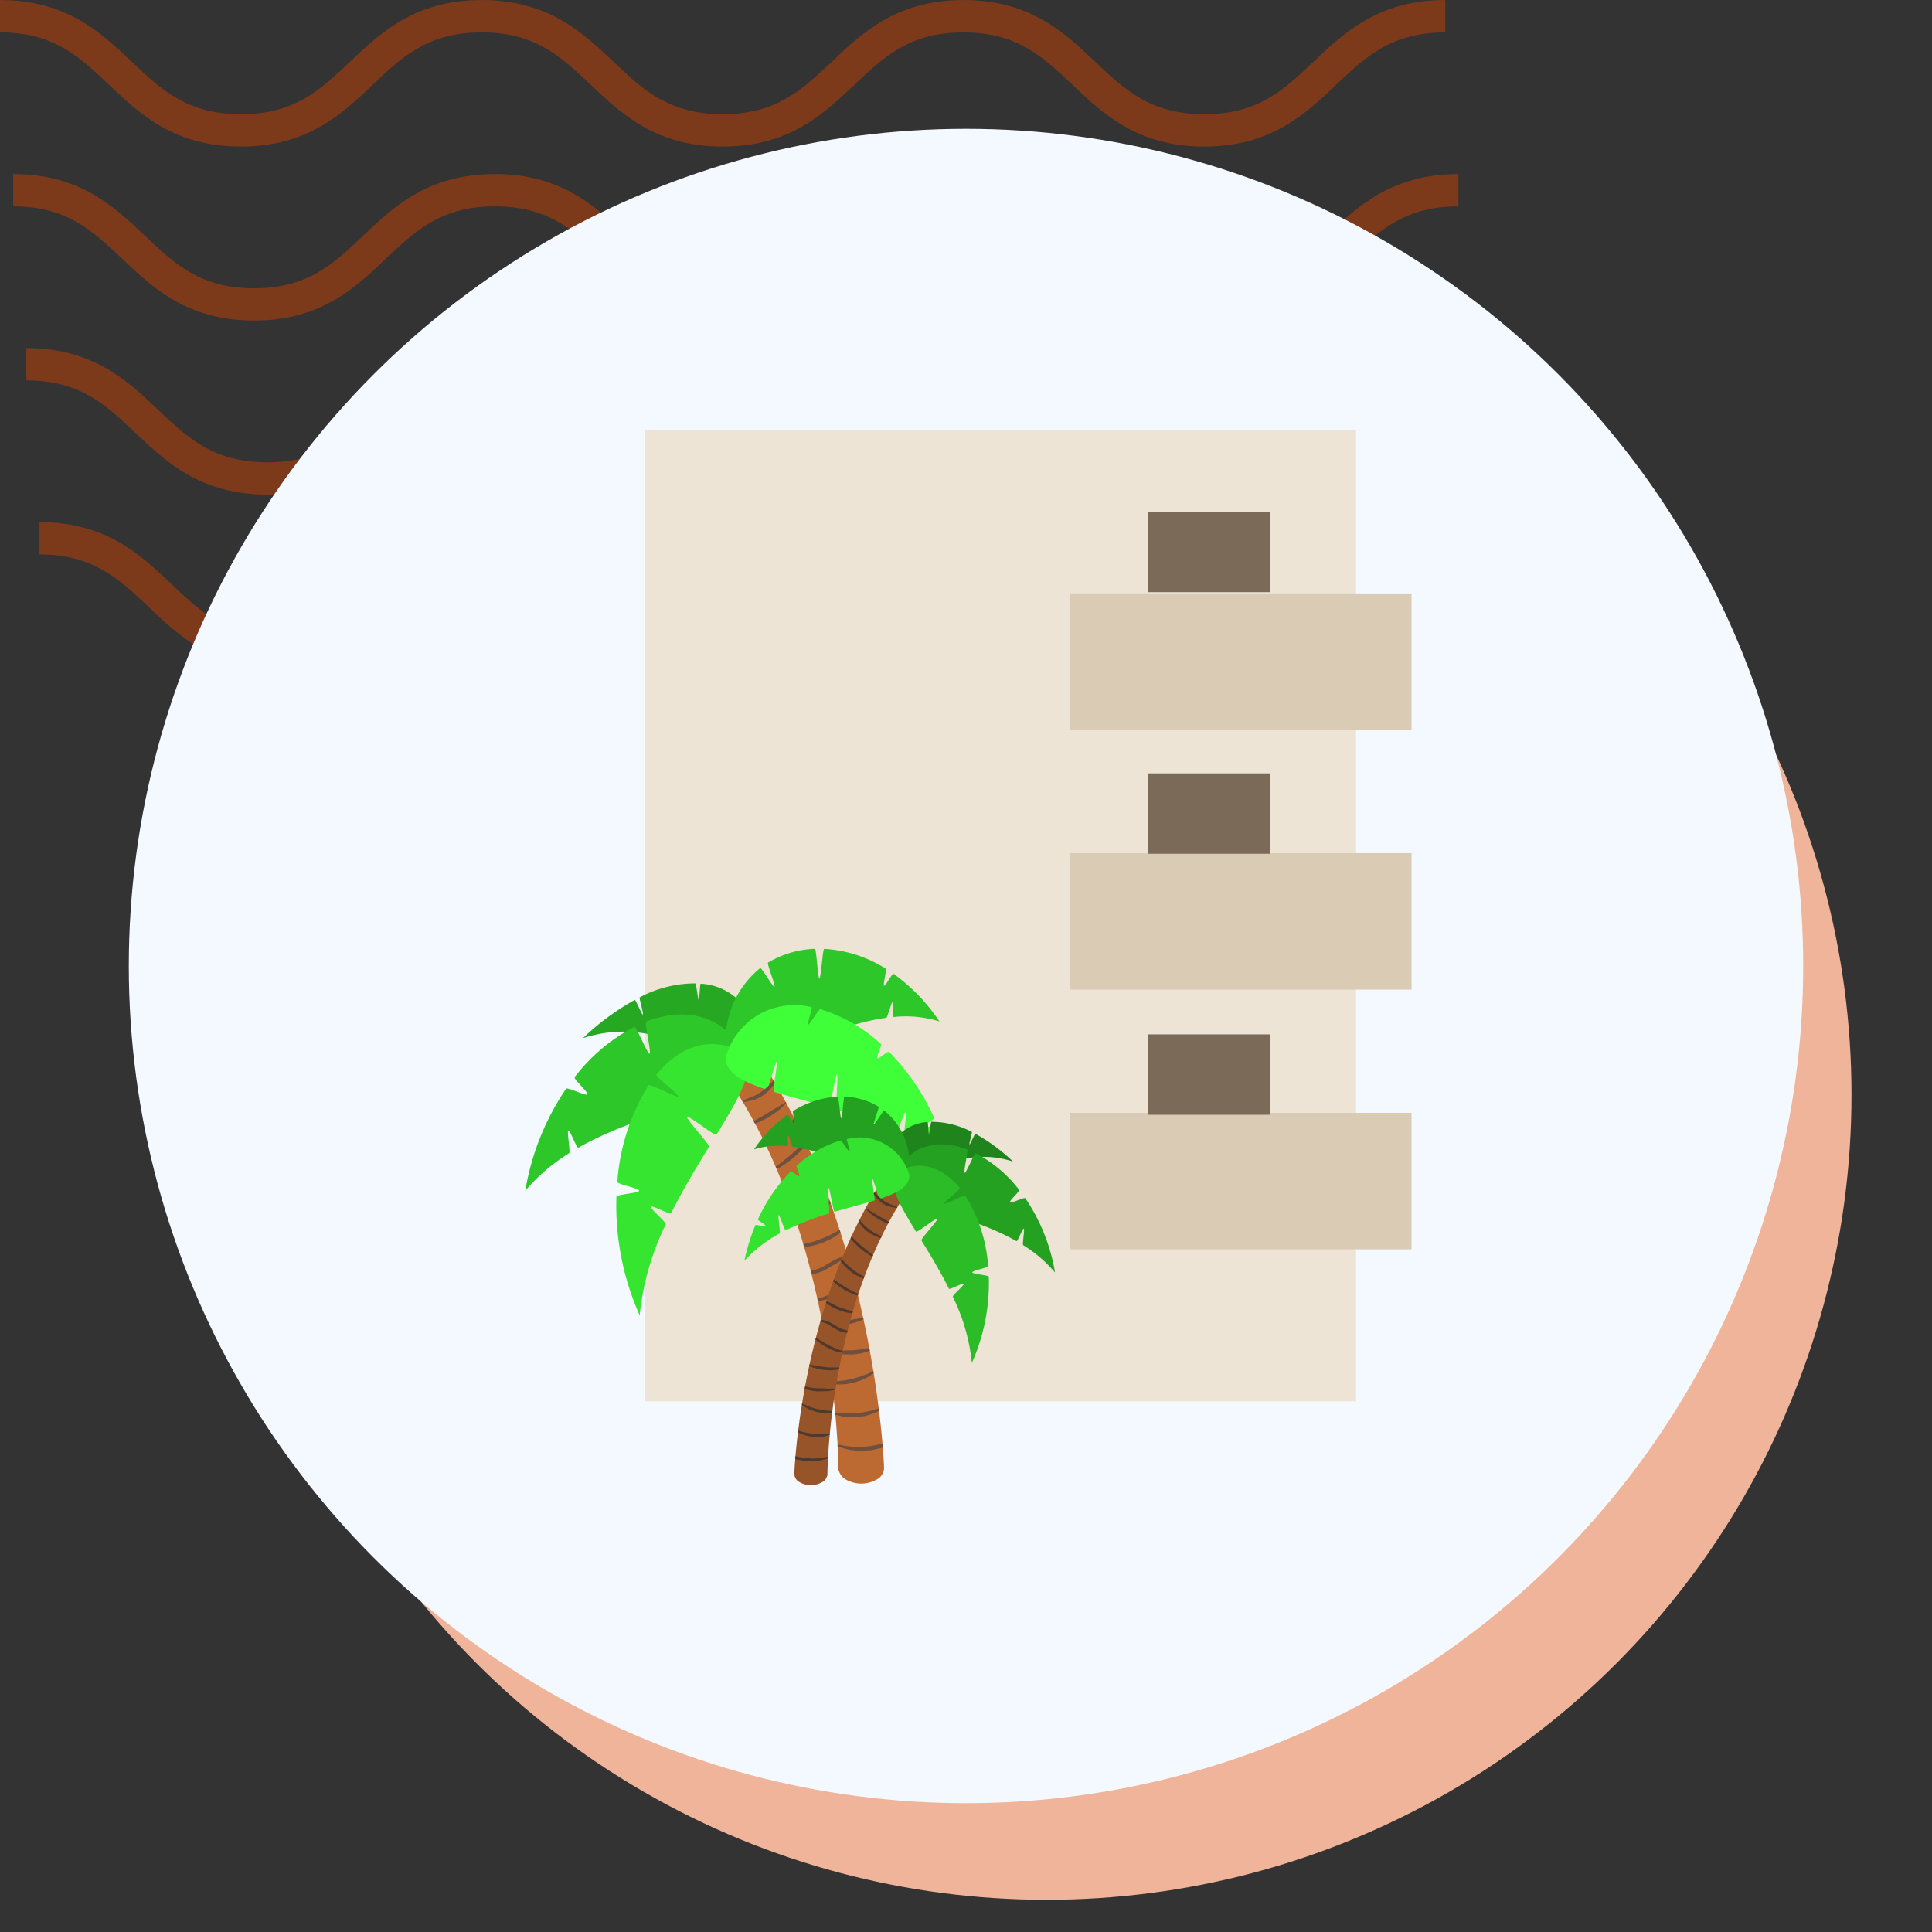 <svg xmlns="http://www.w3.org/2000/svg" xmlns:xlink="http://www.w3.org/1999/xlink" width="120" height="120" viewBox="0 0 120 120">
  <rect x="0" y="0" width="120" height="120" fill="#333333" stroke="none"/>
  <defs>
    <clipPath id="clip-path">
      <rect id="Rectangle_400938" data-name="Rectangle 400938" width="120" height="120" transform="translate(0 0)" fill="none"/>
    </clipPath>
    <clipPath id="clip-path-2">
      <rect id="Rectangle_401073" data-name="Rectangle 401073" width="92.219" height="41.532" fill="#7d3a1b"/>
    </clipPath>
  </defs>
  <g id="Group_1104191" data-name="Group 1104191" transform="translate(-810 -1475.302)">
    <g id="Group_1102846" data-name="Group 1102846" transform="translate(422.332 -4537.698)">
      <rect id="Rectangle_401103" data-name="Rectangle 401103" width="120" height="120" transform="translate(387.668 6013)" fill="none"/>
      <g id="Group_1099348" data-name="Group 1099348" transform="translate(387.668 6013)">
        <g id="Group_1099282" data-name="Group 1099282">
          <g id="Group_1099281" data-name="Group 1099281" clip-path="url(#clip-path-2)">
            <path id="Path_873375" data-name="Path 873375" d="M74.8,9.1c-4.139,0-6.28-2.03-8.17-3.821-1.855-1.756-3.452-3.274-6.792-3.274s-4.937,1.517-6.792,3.274C51.161,7.072,49.023,9.1,44.881,9.1s-6.28-2.03-8.169-3.821C34.857,3.525,33.26,2.007,29.92,2.007s-4.937,1.517-6.789,3.274C21.241,7.072,19.1,9.1,14.962,9.1S8.679,7.072,6.789,5.281C4.937,3.525,3.34,2.007,0,2.007V0C4.139,0,6.28,2.033,8.17,3.821c1.855,1.759,3.452,3.274,6.792,3.274S19.9,5.58,21.75,3.824C23.637,2.033,25.781,0,29.92,0s6.283,2.033,8.17,3.821c1.855,1.759,3.452,3.274,6.792,3.274s4.937-1.514,6.792-3.274C53.56,2.033,55.7,0,59.843,0s6.283,2.033,8.17,3.821C69.867,5.58,71.464,7.094,74.8,7.094S79.742,5.58,81.6,3.821C83.483,2.033,85.624,0,89.766,0V2.007c-3.34,0-4.937,1.517-6.792,3.274C81.084,7.072,78.943,9.1,74.8,9.1" transform="translate(2.453 32.43)" fill="#7d3a1b"/>
            <path id="Path_873376" data-name="Path 873376" d="M74.8,9.1c-4.139,0-6.283-2.03-8.17-3.824-1.855-1.756-3.452-3.27-6.792-3.27s-4.937,1.514-6.792,3.27C51.164,7.072,49.023,9.1,44.881,9.1s-6.283-2.03-8.17-3.824c-1.855-1.756-3.452-3.27-6.792-3.27s-4.937,1.517-6.789,3.27C21.241,7.072,19.1,9.1,14.962,9.1S8.679,7.072,6.789,5.278C4.937,3.522,3.34,2.007,0,2.007V0C4.139,0,6.283,2.03,8.17,3.821c1.855,1.759,3.452,3.274,6.792,3.274S19.9,5.58,21.75,3.821C23.637,2.03,25.781,0,29.92,0S36.2,2.03,38.093,3.821c1.852,1.759,3.449,3.274,6.789,3.274s4.937-1.514,6.792-3.274C53.56,2.03,55.7,0,59.843,0s6.283,2.03,8.17,3.821C69.867,5.58,71.464,7.094,74.8,7.094S79.742,5.58,81.6,3.821C83.486,2.03,85.627,0,89.769,0V2.007c-3.34,0-4.94,1.517-6.8,3.27C81.084,7.072,78.943,9.1,74.8,9.1" transform="translate(1.635 21.62)" fill="#7d3a1b"/>
            <path id="Path_873377" data-name="Path 873377" d="M74.8,9.1c-4.139,0-6.283-2.03-8.169-3.824-1.855-1.756-3.452-3.27-6.792-3.27s-4.937,1.514-6.792,3.27C51.164,7.072,49.02,9.1,44.881,9.1s-6.283-2.03-8.17-3.824c-1.855-1.756-3.452-3.27-6.792-3.27s-4.937,1.517-6.789,3.27C21.241,7.072,19.1,9.1,14.962,9.1S8.678,7.072,6.789,5.278C4.937,3.522,3.34,2.007,0,2.007V0C4.139,0,6.283,2.03,8.169,3.821c1.851,1.759,3.452,3.274,6.792,3.274S19.9,5.58,21.75,3.821C23.637,2.03,25.781,0,29.92,0S36.2,2.03,38.093,3.821c1.852,1.759,3.449,3.274,6.789,3.274s4.937-1.514,6.792-3.274C53.56,2.03,55.7,0,59.843,0s6.283,2.03,8.17,3.821C69.867,5.58,71.464,7.094,74.8,7.094S79.742,5.58,81.6,3.821C83.486,2.03,85.624,0,89.769,0V2.007c-3.34,0-4.941,1.517-6.8,3.27C81.084,7.072,78.943,9.1,74.8,9.1" transform="translate(0.818 10.81)" fill="#7d3a1b"/>
            <path id="Path_873378" data-name="Path 873378" d="M74.8,9.1c-4.139,0-6.28-2.03-8.17-3.821-1.855-1.756-3.452-3.27-6.792-3.27s-4.937,1.514-6.789,3.27C51.164,7.069,49.023,9.1,44.881,9.1s-6.28-2.03-8.169-3.821c-1.855-1.756-3.452-3.27-6.792-3.27s-4.937,1.514-6.789,3.267C21.245,7.069,19.1,9.1,14.962,9.1S8.678,7.069,6.789,5.278C4.937,3.522,3.34,2.007,0,2.007V0C4.139,0,6.283,2.03,8.17,3.821c1.855,1.756,3.452,3.27,6.792,3.27S19.9,5.577,21.75,3.821C23.64,2.03,25.781,0,29.92,0s6.28,2.03,8.173,3.821c1.852,1.756,3.449,3.27,6.789,3.27s4.937-1.514,6.792-3.27C53.563,2.03,55.7,0,59.843,0s6.28,2.03,8.17,3.821c1.855,1.756,3.452,3.27,6.792,3.27s4.937-1.514,6.792-3.27C83.486,2.03,85.627,0,89.769,0V2.007c-3.344,0-4.941,1.514-6.8,3.27C81.084,7.069,78.943,9.1,74.8,9.1" transform="translate(0 0.003)" fill="#7d3a1b"/>
          </g>
        </g>
      </g>
      <circle id="Ellipse_11504" data-name="Ellipse 11504" cx="50" cy="50" r="50" transform="translate(402.668 6031)" fill="#efb499"/>
      <circle id="Ellipse_11503" data-name="Ellipse 11503" cx="52" cy="52" r="52" transform="translate(395.668 6021)" fill="#f3f9ff"/>
    </g>
    <g id="Group_1102847" data-name="Group 1102847" transform="translate(835.941 1501.105)">
      <rect id="Rectangle_401104" data-name="Rectangle 401104" width="68" height="69" transform="translate(-0.316 -1.106)" fill="none"/>
      <g id="Group_1103650" data-name="Group 1103650" transform="translate(-233.776 -363.461)">
        <rect id="Rectangle_405426" data-name="Rectangle 405426" width="44.15" height="60.34" transform="translate(247.912 364.356)" fill="#ede4d5"/>
        <rect id="Rectangle_405427" data-name="Rectangle 405427" width="21.198" height="8.478" transform="translate(274.31 374.516)" fill="#d9cbb4"/>
        <rect id="Rectangle_405428" data-name="Rectangle 405428" width="21.198" height="8.478" transform="translate(274.31 390.647)" fill="#d9cbb4"/>
        <rect id="Rectangle_405429" data-name="Rectangle 405429" width="21.198" height="8.478" transform="translate(274.31 406.777)" fill="#d9cbb4"/>
        <rect id="Rectangle_405430" data-name="Rectangle 405430" width="7.598" height="4.992" transform="translate(279.118 369.445)" fill="#7b6a58"/>
        <rect id="Rectangle_405431" data-name="Rectangle 405431" width="7.598" height="4.992" transform="translate(279.118 385.694)" fill="#7b6a58"/>
        <rect id="Rectangle_405432" data-name="Rectangle 405432" width="7.598" height="4.992" transform="translate(279.118 401.905)" fill="#7b6a58"/>
        <g id="Group_1103647" data-name="Group 1103647" transform="translate(240.46 396.591)">
          <path id="Path_894645" data-name="Path 894645" d="M244.506,406.033a15.4,15.4,0,0,1,3.214-2.373c.056-.029.45.936.505.908s-.246-1.043-.2-1.067a7.375,7.375,0,0,1,3.462-.868c.051,0,.157,1.024.207,1.027s.065-1.012.124-1.006a3.644,3.644,0,0,1,3.354,4.515C254.028,409.411,250.17,404.192,244.506,406.033Z" transform="translate(-240.919 -400.486)" fill="#27a823"/>
          <path id="Path_894646" data-name="Path 894646" d="M240.46,415.763a15.937,15.937,0,0,1,2.535-6.339c.079-.115,1.23.46,1.31.349.1-.132-.874-.95-.774-1.076a11.285,11.285,0,0,1,3.705-3.12c.106-.053.833,1.72.941,1.672.138-.063-.342-1.945-.2-2,2.631-1.007,5.19-.312,6.324,2.56.211,2.294-5.814,2.583-10.539,5.276-.108.062-.527-1.13-.633-1.065-.084.051.144,1.356.061,1.407A11.387,11.387,0,0,0,240.46,415.763Z" transform="translate(-240.46 -400.734)" fill="#2ec729"/>
          <path id="Path_894647" data-name="Path 894647" d="M267.781,404.723a11.474,11.474,0,0,0-2.85-2.959c-.082-.059-.506.793-.59.739s.181-1.012.1-1.061a8,8,0,0,0-3.818-1.227c-.1,0-.2,1.838-.3,1.838s-.185-1.843-.277-1.84a6.013,6.013,0,0,0-2.912.856c-.087.052.479,1.441.4,1.5s-.81-1.22-.888-1.16a5.816,5.816,0,0,0-2.114,5.207c.7,2.085,5.386-1.509,9.948-2.118.073-.01.309-.957.381-.966s-.017.923.056.917A7.08,7.08,0,0,1,267.781,404.723Z" transform="translate(-242.054 -400.212)" fill="#2ec729"/>
          <path id="Path_894648" data-name="Path 894648" d="M256.238,407.266l-1.727,1.607c6.969,10.106,7,24.393,7,24.533l.02.007a.872.872,0,0,0,.395.536,1.941,1.941,0,0,0,2,0,.833.833,0,0,0,.415-.659C264.331,432.681,263.687,418.069,256.238,407.266Z" transform="translate(-242.054 -401.012)" fill="#bc6a32"/>
          <path id="Path_894649" data-name="Path 894649" d="M248.289,423.732a16.74,16.74,0,0,1-1.444-7.366c0-.14,1.4-.23,1.41-.37.01-.17-1.368-.389-1.353-.558a13.115,13.115,0,0,1,1.942-6c.072-.109,1.77.8,1.845.7s-1.452-1.247-1.363-1.356c1.469-1.794,3.43-2.491,5.437-1.332.771.9-.25,2.7-1.7,5.056-.083.136-1.739-1.223-1.825-1.083-.069.113,1.432,1.723,1.361,1.837-.771,1.255-1.616,2.647-2.354,4.128-.061.124-1.215-.531-1.275-.406-.05.1.993.989.944,1.095A16.64,16.64,0,0,0,248.289,423.732Z" transform="translate(-241.183 -400.968)" fill="#36e52f"/>
          <path id="Path_894650" data-name="Path 894650" d="M268.607,414.687a16.671,16.671,0,0,0-.933-3.027c-.038-.09-.84.153-.879.064s.7-.487.66-.563a14.309,14.309,0,0,0-2.793-4.092c-.1-.1-.647.473-.744.381-.076-.072.3-.805.227-.874a9.545,9.545,0,0,0-3.763-2.164c-.094-.026-.657.971-.75.949s.286-1.059.2-1.076a4.422,4.422,0,0,0-5.315,3.083c-.057.964.969,1.528,2.535,2.038.076.025.551-1.765.63-1.74.064.02-.27,1.855-.2,1.875,1,.306,2.186.6,3.428.971.086.026.422-2.068.508-2.043s-.106,2.163-.035,2.185a23.827,23.827,0,0,1,3.7,1.435c.1.051.512-1.349.613-1.3.068.035-.172,1.525-.1,1.561A11.382,11.382,0,0,1,268.607,414.687Z" transform="translate(-242.054 -400.662)" fill="#3eff38"/>
          <g id="Group_1103646" data-name="Group 1103646" transform="translate(13.47 8.171)">
            <path id="Path_894651" data-name="Path 894651" d="M262.884,435.215a2.628,2.628,0,0,0,.471.074,2.352,2.352,0,0,0,.508.028l.526-.027.518-.109a1.274,1.274,0,0,0,.243-.065c-.006-.078-.013-.159-.02-.243a1.589,1.589,0,0,1-.266.064l-.5.1-.505.035a2.729,2.729,0,0,1-.49-.006,3.913,3.913,0,0,1-.458-.034l-.406-.074-.165-.03.008.131.122.037Z" transform="translate(-256.411 -412.314)" fill="#6e5040"/>
            <path id="Path_894652" data-name="Path 894652" d="M262.588,432.9a2.186,2.186,0,0,0,.324.044,1.967,1.967,0,0,0,.348.019l.361-.013.357-.06a2.129,2.129,0,0,0,.34-.09,2.419,2.419,0,0,0,.311-.11c.1-.043.184-.087.266-.127l-.019-.147-.02.006c-.086.025-.178.051-.274.083s-.2.044-.309.074a2.971,2.971,0,0,1-.33.065l-.343.051-.345.021a2.645,2.645,0,0,1-.335,0c-.108-.007-.215.005-.314-.009s-.192-.019-.28-.026c-.056,0-.108-.008-.158-.015l.012.125a1.074,1.074,0,0,0,.12.035C262.39,432.851,262.486,432.876,262.588,432.9Z" transform="translate(-256.392 -412.035)" fill="#6e5040"/>
            <path id="Path_894653" data-name="Path 894653" d="M262.817,430.609l.47-.087c.153-.05.307-.1.458-.15.147-.069.294-.137.439-.212.119-.075.236-.153.351-.233l-.021-.133c-.134.06-.266.121-.4.185-.147.051-.291.108-.434.164-.149.04-.3.086-.442.129l-.449.092c-.151.017-.3.035-.454.055-.136,0-.272.01-.41.018.006.052.012.1.019.153.131.015.262.028.4.04C262.5,430.625,262.659,430.617,262.817,430.609Z" transform="translate(-256.365 -411.738)" fill="#6e5040"/>
            <path id="Path_894654" data-name="Path 894654" d="M262.165,428.539a2.618,2.618,0,0,0,.332.023c.231.011.48.012.727.015l.366-.049a2.1,2.1,0,0,0,.353-.079,2.341,2.341,0,0,0,.317-.1c-.012-.062-.023-.125-.035-.188-.1.034-.207.038-.315.065a3.022,3.022,0,0,1-.342.055l-.358.039c-.24,0-.481,0-.707.015-.113,0-.222.018-.327.012l-.3,0c-.1,0-.185,0-.263,0l.016.1c.071.015.151.031.238.045Z" transform="translate(-256.329 -411.553)" fill="#6e5040"/>
            <path id="Path_894655" data-name="Path 894655" d="M261.774,426.518a2.6,2.6,0,0,0,.345.013l.356-.013.354-.051a2.587,2.587,0,0,0,.339-.075,2.747,2.747,0,0,0,.312-.092c.1-.035.19-.073.273-.107.027-.01.051-.021.075-.032l-.028-.128-.082.018c-.086.018-.179.038-.277.062s-.2.034-.309.057c-.214.044-.445.062-.675.093-.231.012-.461.036-.678.031-.108,0-.215.009-.313,0-.075-.005-.145-.007-.215-.009l.032.166c.056.012.109.023.169.033A2.588,2.588,0,0,0,261.774,426.518Z" transform="translate(-256.288 -411.311)" fill="#6e5040"/>
            <path id="Path_894656" data-name="Path 894656" d="M261.542,424.609a2.32,2.32,0,0,0,.332-.122,3.034,3.034,0,0,0,.331-.156,5.651,5.651,0,0,0,.619-.38c.161-.115.307-.228.435-.335l-.04-.156-.49.294-.3.173c-.1.064-.207.114-.313.17a3.008,3.008,0,0,1-.316.159c-.106.047-.208.1-.31.137s-.2.082-.294.113l-.27.082.032.145.27-.039C261.325,424.674,261.432,424.642,261.542,424.609Z" transform="translate(-256.251 -411.019)" fill="#6e5040"/>
            <path id="Path_894657" data-name="Path 894657" d="M260.951,422.76a1.339,1.339,0,0,0,.2-.068l.2-.09.179-.105c.119-.071.238-.152.353-.214s.228-.135.338-.2c.1-.047.23-.09.336-.133.086-.022.165-.045.243-.067-.015-.051-.028-.1-.043-.153-.078.011-.159.021-.245.035a3.555,3.555,0,0,0-.358.106c-.117.06-.239.12-.362.187s-.239.138-.36.207l-.177.11-.173.083a2.534,2.534,0,0,1-.356.129,2.35,2.35,0,0,1-.263.062c.017.066.034.131.05.2a1.526,1.526,0,0,0,.254-.038A1.175,1.175,0,0,0,260.951,422.76Z" transform="translate(-256.198 -410.823)" fill="#6e5040"/>
            <path id="Path_894658" data-name="Path 894658" d="M260.732,420.832c.137-.035.27-.09.405-.136s.264-.119.394-.176a3.5,3.5,0,0,0,.367-.207,3,3,0,0,0,.328-.225l.023-.017c-.019-.059-.037-.119-.057-.178l-.05.029c-.1.061-.213.131-.332.189s-.235.129-.362.18-.251.119-.382.162-.258.1-.387.138-.254.081-.38.11l-.362.082c.019.062.037.124.055.185l.337-.045C260.458,420.9,260.595,420.866,260.732,420.832Z" transform="translate(-256.139 -410.615)" fill="#6e5040"/>
            <path id="Path_894659" data-name="Path 894659" d="M259.982,419.037a3.018,3.018,0,0,0,.334-.152l.336-.18.322-.213a3.362,3.362,0,0,0,.3-.227,3.542,3.542,0,0,0,.271-.229l.027-.027c-.02-.059-.042-.116-.063-.175l-.06.045c-.085.068-.184.125-.28.2-.192.14-.408.266-.619.4-.218.121-.432.252-.641.352-.1.049-.2.111-.3.152l-.194.09c.017.051.034.1.05.15.065-.019.128-.036.2-.059A3.275,3.275,0,0,0,259.982,419.037Z" transform="translate(-256.08 -410.381)" fill="#6e5040"/>
            <path id="Path_894660" data-name="Path 894660" d="M259.379,417.339c.114-.065.234-.129.353-.2s.229-.168.344-.253a3.289,3.289,0,0,0,.322-.288,2.494,2.494,0,0,0,.289-.309c.06-.074.116-.144.171-.215l-.077-.192-.229.244a3.1,3.1,0,0,1-.29.28,3.012,3.012,0,0,1-.312.27c-.109.083-.215.171-.324.249s-.223.144-.331.213-.216.118-.316.176c-.049.024-.094.05-.139.074l.059.159.137-.053A2.529,2.529,0,0,0,259.379,417.339Z" transform="translate(-256.014 -410.16)" fill="#6e5040"/>
            <path id="Path_894661" data-name="Path 894661" d="M258.506,415.16a6.4,6.4,0,0,0,.643-.485,5.711,5.711,0,0,0,.584-.578,2.879,2.879,0,0,0,.193-.232c-.028-.061-.056-.122-.084-.183-.074.082-.154.165-.24.247s-.184.183-.284.271-.2.184-.3.268-.2.178-.308.257-.2.168-.3.242c-.146.113-.28.217-.408.3l.066.155c.043-.022.088-.045.132-.071C258.3,415.3,258.4,415.229,258.506,415.16Z" transform="translate(-255.919 -409.91)" fill="#6e5040"/>
            <path id="Path_894662" data-name="Path 894662" d="M257.707,413.483c.1-.051.206-.1.31-.157a2.9,2.9,0,0,0,.307-.2c.052-.038.095-.066.154-.113l.132-.124a1.923,1.923,0,0,0,.249-.26c.077-.1.147-.191.215-.281.024-.039.045-.078.066-.117l-.08-.161-.112.153c-.07.074-.144.152-.215.235a2.518,2.518,0,0,1-.254.236l-.135.121-.137.094a2.583,2.583,0,0,1-.286.2c-.1.054-.194.114-.288.169-.165.075-.314.156-.457.218l.072.15a1.191,1.191,0,0,0,.158-.05C257.5,413.56,257.6,413.525,257.707,413.483Z" transform="translate(-255.826 -409.728)" fill="#6e5040"/>
            <path id="Path_894663" data-name="Path 894663" d="M256.855,412.157c.166-.076.341-.166.516-.255.165-.11.331-.218.481-.328a2.148,2.148,0,0,0,.214-.164c.066-.057.125-.113.181-.167.1-.093.179-.175.239-.238l-.027-.051c-.074.04-.17.095-.282.165-.062.038-.129.08-.2.127s-.148.082-.225.131c-.157.089-.319.192-.482.294s-.334.181-.488.275c-.079.043-.149.1-.224.132-.035.017-.065.034-.1.051.027.051.055.1.082.151.024-.008.046-.013.071-.022A2.024,2.024,0,0,0,256.855,412.157Z" transform="translate(-255.745 -409.601)" fill="#6e5040"/>
            <path id="Path_894664" data-name="Path 894664" d="M256.149,410.694c.084-.02.174-.041.266-.067.107-.039.186-.073.283-.116s.19-.108.281-.169.176-.131.254-.207a2.226,2.226,0,0,0,.223-.236,2.114,2.114,0,0,0,.184-.246c.015-.026.031-.05.046-.074-.029-.05-.06-.1-.09-.149-.027.031-.054.063-.081.1-.054.075-.128.134-.192.208s-.146.13-.218.2-.16.122-.239.186-.165.105-.246.159l-.258.129c-.09.032-.176.067-.257.1l-.227.093c-.084.033-.159.065-.223.092l.05.083.2-.032C255.987,410.732,256.063,410.714,256.149,410.694Z" transform="translate(-255.653 -409.428)" fill="#6e5040"/>
          </g>
        </g>
        <g id="Group_1103649" data-name="Group 1103649" transform="translate(254.07 405.771)">
          <path id="Path_894665" data-name="Path 894665" d="M277.82,414.8a11.2,11.2,0,0,0-2.335-1.724c-.04-.021-.327.68-.367.66s.178-.758.145-.775a5.375,5.375,0,0,0-2.515-.631c-.036,0-.114.745-.151.746s-.047-.735-.09-.731a2.648,2.648,0,0,0-2.437,3.28C270.9,417.251,273.705,413.46,277.82,414.8Z" transform="translate(-261.134 -410.766)" fill="#1e841b"/>
          <path id="Path_894666" data-name="Path 894666" d="M280.472,421.866a11.6,11.6,0,0,0-1.841-4.606c-.058-.083-.894.335-.953.254-.07-.1.636-.69.563-.782a8.186,8.186,0,0,0-2.692-2.267c-.078-.039-.606,1.249-.684,1.215-.1-.045.248-1.413.147-1.451-1.911-.732-3.771-.227-4.594,1.859-.153,1.666,4.224,1.877,7.657,3.834.079.044.383-.82.46-.774.061.036-.1.985-.044,1.022A8.3,8.3,0,0,1,280.472,421.866Z" transform="translate(-261.179 -410.946)" fill="#25a122"/>
          <path id="Path_894667" data-name="Path 894667" d="M260.675,413.845a8.33,8.33,0,0,1,2.071-2.15c.06-.043.368.576.428.536s-.131-.735-.074-.77a5.8,5.8,0,0,1,2.774-.892c.073,0,.145,1.335.218,1.335s.135-1.339.2-1.337a4.374,4.374,0,0,1,2.116.622c.062.038-.348,1.047-.288,1.088s.588-.886.645-.842a4.227,4.227,0,0,1,1.536,3.783c-.51,1.515-3.913-1.1-7.227-1.538-.053-.007-.224-.7-.277-.7s.012.671-.041.666A5.156,5.156,0,0,0,260.675,413.845Z" transform="translate(-260.075 -410.567)" fill="#25a122"/>
          <path id="Path_894668" data-name="Path 894668" d="M269.382,415.692l1.254,1.169c-5.063,7.343-5.084,17.722-5.085,17.824l-.014.005a.637.637,0,0,1-.286.389,1.41,1.41,0,0,1-1.455,0,.6.6,0,0,1-.3-.479C263.5,434.158,263.969,423.542,269.382,415.692Z" transform="translate(-260.394 -411.148)" fill="#965428"/>
          <path id="Path_894669" data-name="Path 894669" d="M275.309,427.656a12.152,12.152,0,0,0,1.05-5.352c0-.1-1.019-.168-1.024-.269-.007-.123.994-.283.983-.405a9.537,9.537,0,0,0-1.411-4.363c-.052-.079-1.286.583-1.341.509s1.054-.906.989-.985c-1.067-1.3-2.492-1.81-3.95-.967-.56.651.182,1.958,1.232,3.673.06.1,1.263-.888,1.325-.787.051.082-1.04,1.252-.989,1.334.56.913,1.174,1.924,1.71,3,.044.09.882-.387.927-.3.036.075-.722.718-.686.8A12.077,12.077,0,0,1,275.309,427.656Z" transform="translate(-261.179 -411.116)" fill="#2cbc27"/>
          <path id="Path_894670" data-name="Path 894670" d="M260,421.085a12.093,12.093,0,0,1,.678-2.2c.027-.066.611.11.639.045s-.505-.353-.48-.409a10.394,10.394,0,0,1,2.029-2.973c.069-.07.47.343.54.277s-.22-.585-.164-.635a6.927,6.927,0,0,1,2.733-1.573c.068-.019.477.7.545.69s-.208-.77-.143-.783a3.213,3.213,0,0,1,3.862,2.24c.041.7-.7,1.109-1.841,1.481-.056.019-.4-1.282-.458-1.264s.2,1.348.148,1.362c-.729.223-1.588.439-2.49.706-.063.019-.307-1.5-.37-1.484s.077,1.572.025,1.588a17.429,17.429,0,0,0-2.687,1.043c-.074.037-.371-.981-.445-.942-.049.026.125,1.108.076,1.135A8.263,8.263,0,0,0,260,421.085Z" transform="translate(-259.998 -410.894)" fill="#34e32f"/>
          <g id="Group_1103648" data-name="Group 1103648" transform="translate(3.158 5.937)">
            <path id="Path_894671" data-name="Path 894671" d="M265.206,436a1.906,1.906,0,0,1-.342.054,1.7,1.7,0,0,1-.369.02l-.382-.02-.376-.079a.909.909,0,0,1-.176-.047c0-.057.009-.115.014-.176a1.176,1.176,0,0,0,.193.046l.363.071.367.025a2.077,2.077,0,0,0,.356,0,3.031,3.031,0,0,0,.333-.025l.3-.053.119-.022-.005.095-.089.027Z" transform="translate(-263.56 -419.36)" fill="#4f382d"/>
            <path id="Path_894672" data-name="Path 894672" d="M265.428,434.317a1.768,1.768,0,0,1-.235.032,1.5,1.5,0,0,1-.254.013l-.262-.01-.26-.044a1.507,1.507,0,0,1-.247-.065,1.78,1.78,0,0,1-.226-.08c-.069-.031-.134-.063-.193-.092l.013-.106.015,0c.062.018.129.037.2.06s.147.033.223.053a2.288,2.288,0,0,0,.24.048l.249.035.251.016a2.024,2.024,0,0,0,.243,0c.079,0,.157,0,.228-.006s.14-.013.2-.019a1.118,1.118,0,0,0,.115-.012l-.009.091a.622.622,0,0,1-.087.025C265.572,434.281,265.5,434.3,265.428,434.317Z" transform="translate(-263.582 -419.157)" fill="#4f382d"/>
            <path id="Path_894673" data-name="Path 894673" d="M265.273,432.652l-.342-.063c-.111-.036-.223-.07-.332-.109s-.215-.1-.319-.154c-.086-.054-.171-.112-.255-.168l.016-.1c.1.043.193.087.288.134s.211.079.316.12.215.062.321.093l.326.067c.11.012.22.026.33.041s.2.007.3.012l-.013.112c-.1.011-.191.02-.287.028C265.5,432.664,265.388,432.659,265.273,432.652Z" transform="translate(-263.613 -418.941)" fill="#4f382d"/>
            <path id="Path_894674" data-name="Path 894674" d="M265.743,431.148a1.887,1.887,0,0,1-.241.017c-.168.008-.348.01-.527.011l-.267-.035a1.591,1.591,0,0,1-.256-.058,1.707,1.707,0,0,1-.23-.072l.026-.137c.072.024.151.028.23.046a1.909,1.909,0,0,0,.248.04l.26.028c.175,0,.349,0,.513.012.082,0,.161.013.238.009l.215,0c.07,0,.134,0,.191,0l-.012.07c-.051.011-.11.022-.173.033Z" transform="translate(-263.635 -418.807)" fill="#4f382d"/>
            <path id="Path_894675" data-name="Path 894675" d="M266.033,429.68a1.668,1.668,0,0,1-.25.01l-.259-.01-.257-.037a1.857,1.857,0,0,1-.246-.055,2.06,2.06,0,0,1-.227-.066c-.071-.027-.137-.053-.2-.078l-.054-.023.02-.093.059.012c.063.013.13.028.2.046s.147.024.225.041c.155.032.323.045.489.067s.335.027.493.022c.079,0,.156.007.227,0,.055,0,.106,0,.156-.006l-.023.121c-.041.008-.079.017-.123.024A1.907,1.907,0,0,1,266.033,429.68Z" transform="translate(-263.671 -418.631)" fill="#4f382d"/>
            <path id="Path_894676" data-name="Path 894676" d="M266.224,428.293a1.723,1.723,0,0,1-.241-.089,2.272,2.272,0,0,1-.24-.113,4.088,4.088,0,0,1-.45-.277q-.176-.126-.316-.243l.029-.114.355.215.219.126c.074.046.152.082.228.123a2.146,2.146,0,0,0,.23.115c.077.034.152.075.226.1s.143.06.214.083l.2.059-.023.1-.2-.027C266.382,428.341,266.3,428.317,266.224,428.293Z" transform="translate(-263.721 -418.419)" fill="#4f382d"/>
            <path id="Path_894677" data-name="Path 894677" d="M266.653,426.95a1.062,1.062,0,0,1-.141-.05l-.143-.066-.13-.076c-.086-.051-.172-.11-.256-.155s-.166-.1-.246-.145-.168-.066-.244-.1c-.062-.016-.12-.032-.176-.049l.032-.111.177.026c.084.024.164.04.261.076s.174.088.262.137.174.1.262.151l.129.08.126.06a1.936,1.936,0,0,0,.258.095c.066.02.129.033.192.045-.012.047-.024.095-.036.143a1.143,1.143,0,0,1-.184-.027A1.031,1.031,0,0,1,266.653,426.95Z" transform="translate(-263.759 -418.277)" fill="#4f382d"/>
            <path id="Path_894678" data-name="Path 894678" d="M266.815,425.549c-.1-.025-.2-.066-.294-.1s-.191-.086-.286-.128a2.579,2.579,0,0,1-.266-.151,2.2,2.2,0,0,1-.239-.163l-.017-.012c.013-.043.027-.087.041-.129l.036.021c.076.044.155.095.241.137s.171.094.263.131.182.087.277.118.188.075.282.1.184.059.277.08l.262.06-.04.135-.245-.033C267.014,425.6,266.914,425.574,266.815,425.549Z" transform="translate(-263.804 -418.125)" fill="#4f382d"/>
            <path id="Path_894679" data-name="Path 894679" d="M267.374,424.245a2.329,2.329,0,0,1-.242-.111l-.244-.131-.234-.154a2.275,2.275,0,0,1-.219-.165c-.069-.057-.137-.107-.2-.167l-.02-.02c.015-.043.031-.084.046-.127l.043.033c.062.05.135.09.2.142.14.1.3.193.45.292s.313.183.465.255c.076.035.147.081.217.11l.141.066-.035.109c-.047-.014-.093-.027-.145-.043A2.221,2.221,0,0,1,267.374,424.245Z" transform="translate(-263.861 -417.956)" fill="#4f382d"/>
            <path id="Path_894680" data-name="Path 894680" d="M267.826,423.011c-.083-.047-.17-.094-.256-.146s-.166-.122-.25-.184a2.169,2.169,0,0,1-.233-.209,1.789,1.789,0,0,1-.21-.224c-.044-.054-.084-.1-.125-.157l.056-.139.167.176a2.289,2.289,0,0,0,.21.2,2.164,2.164,0,0,0,.227.2c.079.06.157.125.236.181s.162.1.24.155.157.085.231.128l.1.054-.042.116-.1-.04A1.754,1.754,0,0,1,267.826,423.011Z" transform="translate(-263.922 -417.795)" fill="#4f382d"/>
            <path id="Path_894681" data-name="Path 894681" d="M268.468,421.428a4.511,4.511,0,0,1-.466-.353,3.953,3.953,0,0,1-.425-.419,1.894,1.894,0,0,1-.141-.168l.061-.133c.055.059.113.12.175.18s.135.132.207.2.143.133.219.194.147.129.223.187.147.121.222.176c.106.082.2.158.3.22l-.048.113c-.032-.016-.064-.033-.1-.051C268.62,421.528,268.543,421.478,268.468,421.428Z" transform="translate(-264 -417.614)" fill="#4f382d"/>
            <path id="Path_894682" data-name="Path 894682" d="M269.045,420.21c-.073-.036-.149-.073-.225-.113a2.249,2.249,0,0,1-.223-.144c-.038-.028-.069-.049-.112-.083l-.1-.09a1.464,1.464,0,0,1-.181-.189c-.056-.069-.107-.139-.155-.2-.018-.027-.034-.057-.049-.084l.059-.118.081.112c.051.054.1.11.157.171a1.923,1.923,0,0,0,.184.171l.1.088.1.068a1.824,1.824,0,0,0,.207.141c.073.04.141.083.209.123.12.055.229.113.332.159-.017.036-.035.073-.052.109a.985.985,0,0,1-.114-.036C269.2,420.266,269.121,420.24,269.045,420.21Z" transform="translate(-264.064 -417.481)" fill="#4f382d"/>
            <path id="Path_894683" data-name="Path 894683" d="M269.659,419.246c-.121-.055-.248-.121-.375-.185-.12-.08-.24-.159-.349-.238a1.565,1.565,0,0,1-.156-.119c-.047-.042-.091-.083-.131-.121-.072-.067-.13-.127-.174-.173l.02-.036c.054.029.124.069.2.12.045.028.094.058.144.092s.108.06.164.095c.113.065.232.14.35.215s.243.131.356.2c.057.031.108.07.163.1l.07.037c-.02.036-.04.073-.059.11-.018-.006-.034-.01-.052-.017A1.414,1.414,0,0,1,269.659,419.246Z" transform="translate(-264.117 -417.389)" fill="#4f382d"/>
            <path id="Path_894684" data-name="Path 894684" d="M270.171,418.183c-.062-.015-.127-.03-.193-.049s-.136-.053-.206-.084-.138-.079-.2-.123-.128-.1-.184-.151a1.918,1.918,0,0,1-.3-.35l-.034-.054.066-.109c.02.023.04.046.059.072.039.053.092.1.139.151s.106.095.159.147.116.089.174.135.12.077.179.115l.187.094c.066.023.128.05.187.073l.165.068c.061.024.115.047.162.067l-.035.06c-.044-.007-.094-.014-.148-.024S270.233,418.2,270.171,418.183Z" transform="translate(-264.183 -417.263)" fill="#4f382d"/>
          </g>
        </g>
      </g>
    </g>
  </g>
</svg>
